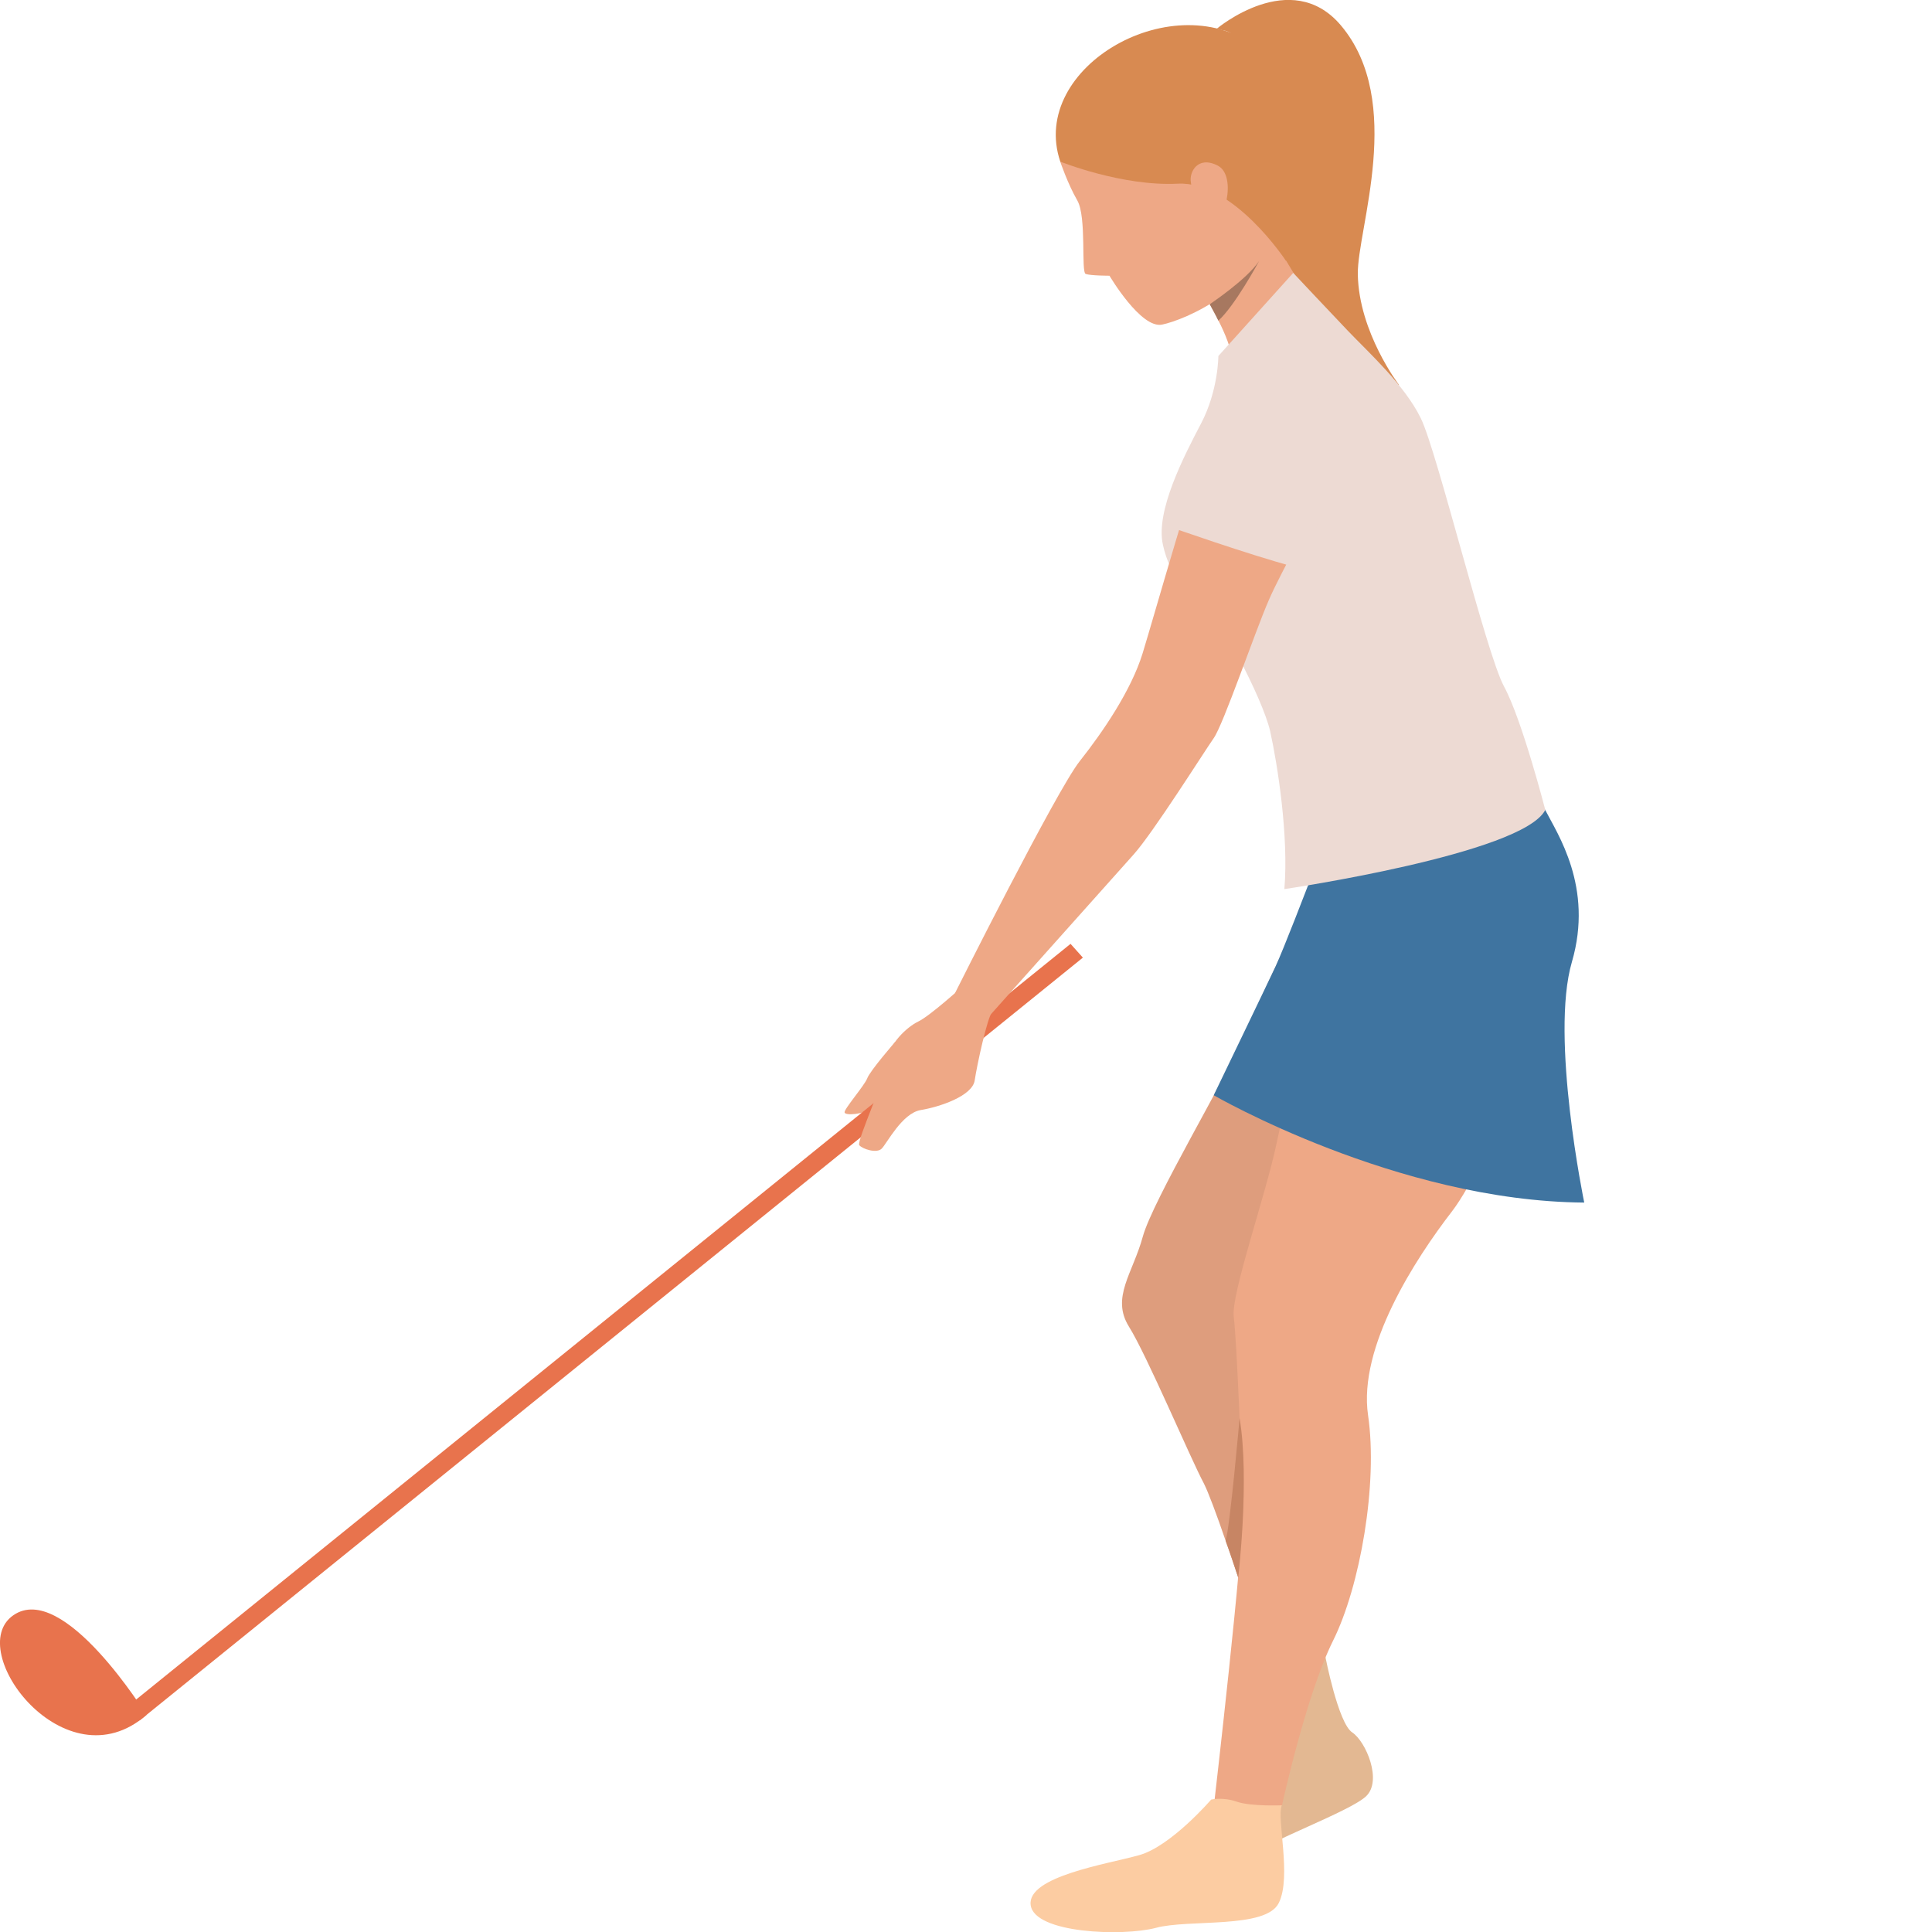 <svg width="56" height="56" viewBox="0 0 56 56" fill="none" xmlns="http://www.w3.org/2000/svg">
<g clip-path="url(#clip0)">
<path d="M35.423 0.873C36.545 1.024 36.099 3.655 37.14 7.208C38.181 10.768 40.553 11.159 40.553 11.159C40.553 11.159 39.384 9.636 39.357 7.948C39.337 6.639 40.736 2.946 38.864 0.733C37.417 -0.974 35.275 0.828 35.275 0.828L35.423 0.873Z" fill="#D88A51"/>
<path d="M38.418 48.027C38.418 48.027 38.789 49.949 39.195 50.215C39.594 50.48 40.074 51.619 39.594 52.068C39.114 52.517 36.64 53.408 36.397 53.737C36.16 54.053 36.593 48.565 38.418 48.027Z" fill="#E3B892"/>
<path d="M38.114 45.928L36.836 48.666C36.836 48.666 36.37 47.186 35.89 45.726C35.768 45.359 35.647 44.992 35.525 44.657C35.261 43.886 35.018 43.241 34.896 43.001C34.491 42.242 33.247 39.289 32.72 38.448C32.2 37.608 32.835 36.906 33.125 35.843C33.416 34.788 35.559 31.209 36.025 30.096C36.491 28.983 38.404 25.025 38.404 25.025C40.344 26.246 38.114 45.928 38.114 45.928Z" fill="#DE9D7D"/>
<path d="M38.634 25.24C38.634 25.24 38.343 27.384 38.168 27.927C37.992 28.471 37.33 31.613 37.005 33.131C36.687 34.648 35.673 37.525 35.761 38.176C35.849 38.828 35.991 42.489 36.025 43.677C36.052 44.872 35.187 52.327 35.187 52.327C35.187 52.327 36.174 52.731 37.16 52.327C37.16 52.327 37.857 49.127 38.641 47.553C39.425 45.979 39.945 43.001 39.654 41.022C39.364 39.043 41.02 36.495 42.088 35.11C43.162 33.725 45.508 27.953 45.569 27.169C45.629 26.385 45.339 24.703 44.44 23.293C43.534 21.877 38.634 25.24 38.634 25.24Z" fill="#EEA886"/>
<path d="M37.154 52.327C37.154 52.327 36.268 52.365 35.856 52.225C35.444 52.08 35.106 52.162 35.106 52.162C35.106 52.162 33.937 53.522 33.011 53.775C32.085 54.034 29.773 54.388 29.874 55.216C29.976 56.044 32.544 56.133 33.504 55.88C34.457 55.621 36.694 55.918 37.066 55.159C37.444 54.401 36.998 52.706 37.154 52.327Z" fill="#FCCCA2"/>
<path d="M37.917 25.658C37.917 25.658 37.201 27.523 36.971 28.016C36.741 28.509 35.18 31.746 35.18 31.746C35.18 31.746 40.486 34.819 45.92 34.857C45.92 34.857 44.926 30.058 45.562 27.883C46.197 25.708 45.136 24.159 44.785 23.47C44.447 22.781 37.917 25.658 37.917 25.658Z" fill="#3F74A0"/>
<path d="M37.708 8.27L35.741 10.483C35.687 10.104 35.505 9.655 35.315 9.288C35.227 9.105 35.133 8.94 35.065 8.814C34.971 8.649 34.903 8.542 34.903 8.542L36.654 6.512L37.708 8.27Z" fill="#EEA886"/>
<path d="M25.954 30.191C25.954 30.191 25.211 31.044 25.136 31.259C25.055 31.468 24.454 32.157 24.481 32.246C24.508 32.341 24.988 32.303 25.339 32.126C25.691 31.955 25.954 30.191 25.954 30.191Z" fill="#EEA886"/>
<path d="M3.69 49.469L4.049 49.867L31.388 27.757L31.03 27.358L3.69 49.469Z" fill="#E8734D"/>
<path d="M4.245 49.709C4.245 49.709 1.838 45.808 0.385 46.82C-1.068 47.831 1.886 51.77 4.245 49.709Z" fill="#E8734D"/>
<path d="M35.315 10.319C35.315 10.319 35.315 11.318 34.815 12.272C34.315 13.227 33.49 14.814 33.707 15.788C33.923 16.761 34.403 17.09 34.835 17.413C35.268 17.735 36.593 20.22 36.816 21.194C37.032 22.167 37.356 24.241 37.228 25.771C37.228 25.771 44.142 24.753 44.791 23.476C44.791 23.476 44.115 20.852 43.595 19.898C43.075 18.943 41.662 13.101 41.182 12.121C40.702 11.147 39.695 10.243 39.066 9.585C38.505 8.997 37.485 7.91 37.485 7.91L35.315 10.319Z" fill="#EDDAD3"/>
<path d="M37.14 11.109C37.553 11.166 38.877 12.45 38.465 13.752C38.053 15.054 37.181 16.458 36.769 17.413C36.356 18.367 35.464 20.991 35.18 21.396C34.896 21.801 33.423 24.14 32.855 24.772C32.287 25.405 28.692 29.432 28.692 29.432L27.684 28.781C27.684 28.781 30.618 22.92 31.294 22.066C31.97 21.213 32.788 20.011 33.119 18.937C33.45 17.862 34.687 13.467 35.059 12.696C35.423 11.925 35.66 10.907 37.14 11.109Z" fill="#EEA886"/>
<path d="M27.921 28.572C27.921 28.572 26.961 29.445 26.617 29.609C26.272 29.774 25.758 30.279 25.738 30.709C25.718 31.139 24.819 33.08 24.907 33.194C24.994 33.302 25.407 33.441 25.555 33.295C25.704 33.15 26.143 32.271 26.684 32.176C27.225 32.088 28.185 31.771 28.252 31.316C28.32 30.861 28.617 29.495 28.759 29.331C28.894 29.16 27.921 28.572 27.921 28.572Z" fill="#EEA886"/>
<path d="M33.612 1.22C32.625 1.353 30.557 2.206 30.733 4.691C30.733 4.691 30.949 5.33 31.226 5.81C31.503 6.291 31.328 7.891 31.47 7.941C31.611 7.992 32.159 7.992 32.159 7.992C32.159 7.992 33.071 9.541 33.686 9.408C34.301 9.282 36.552 8.396 37.228 6.146C37.904 3.888 37.586 0.676 33.612 1.22Z" fill="#EEA886"/>
<path d="M30.733 4.685C30.733 4.685 32.524 5.406 34.139 5.324C35.755 5.242 37.275 7.562 37.275 7.562C37.275 7.562 38.884 3.326 36.478 1.41C34.078 -0.499 29.8 1.928 30.733 4.685Z" fill="#D88A51"/>
<path d="M34.518 5.28C34.464 4.995 34.714 4.502 35.295 4.799C35.876 5.096 35.484 6.576 35.052 6.512C34.612 6.462 34.565 5.577 34.518 5.28Z" fill="#EEA886"/>
<path d="M33.923 15.276C33.923 15.276 36.181 16.073 37.505 16.427C37.505 16.427 39.905 13.095 37.891 11.141C35.883 9.193 34.078 13.208 33.923 15.276Z" fill="#EDDAD3"/>
<path d="M35.89 45.726C35.768 45.359 35.647 44.992 35.525 44.657C35.653 44.265 35.93 41.104 35.93 41.104C36.228 42.874 35.89 45.726 35.89 45.726Z" fill="#C78564"/>
<path d="M36.498 7.562C36.471 7.613 35.788 8.871 35.315 9.294C35.227 9.111 35.133 8.947 35.065 8.82C35.065 8.814 36.133 8.112 36.498 7.562Z" fill="#A77860"/>
</g>
<defs>
<clipPath id="clip0">
<rect width="45.92" height="56" fill="white"/>
</clipPath>
</defs>
</svg>
